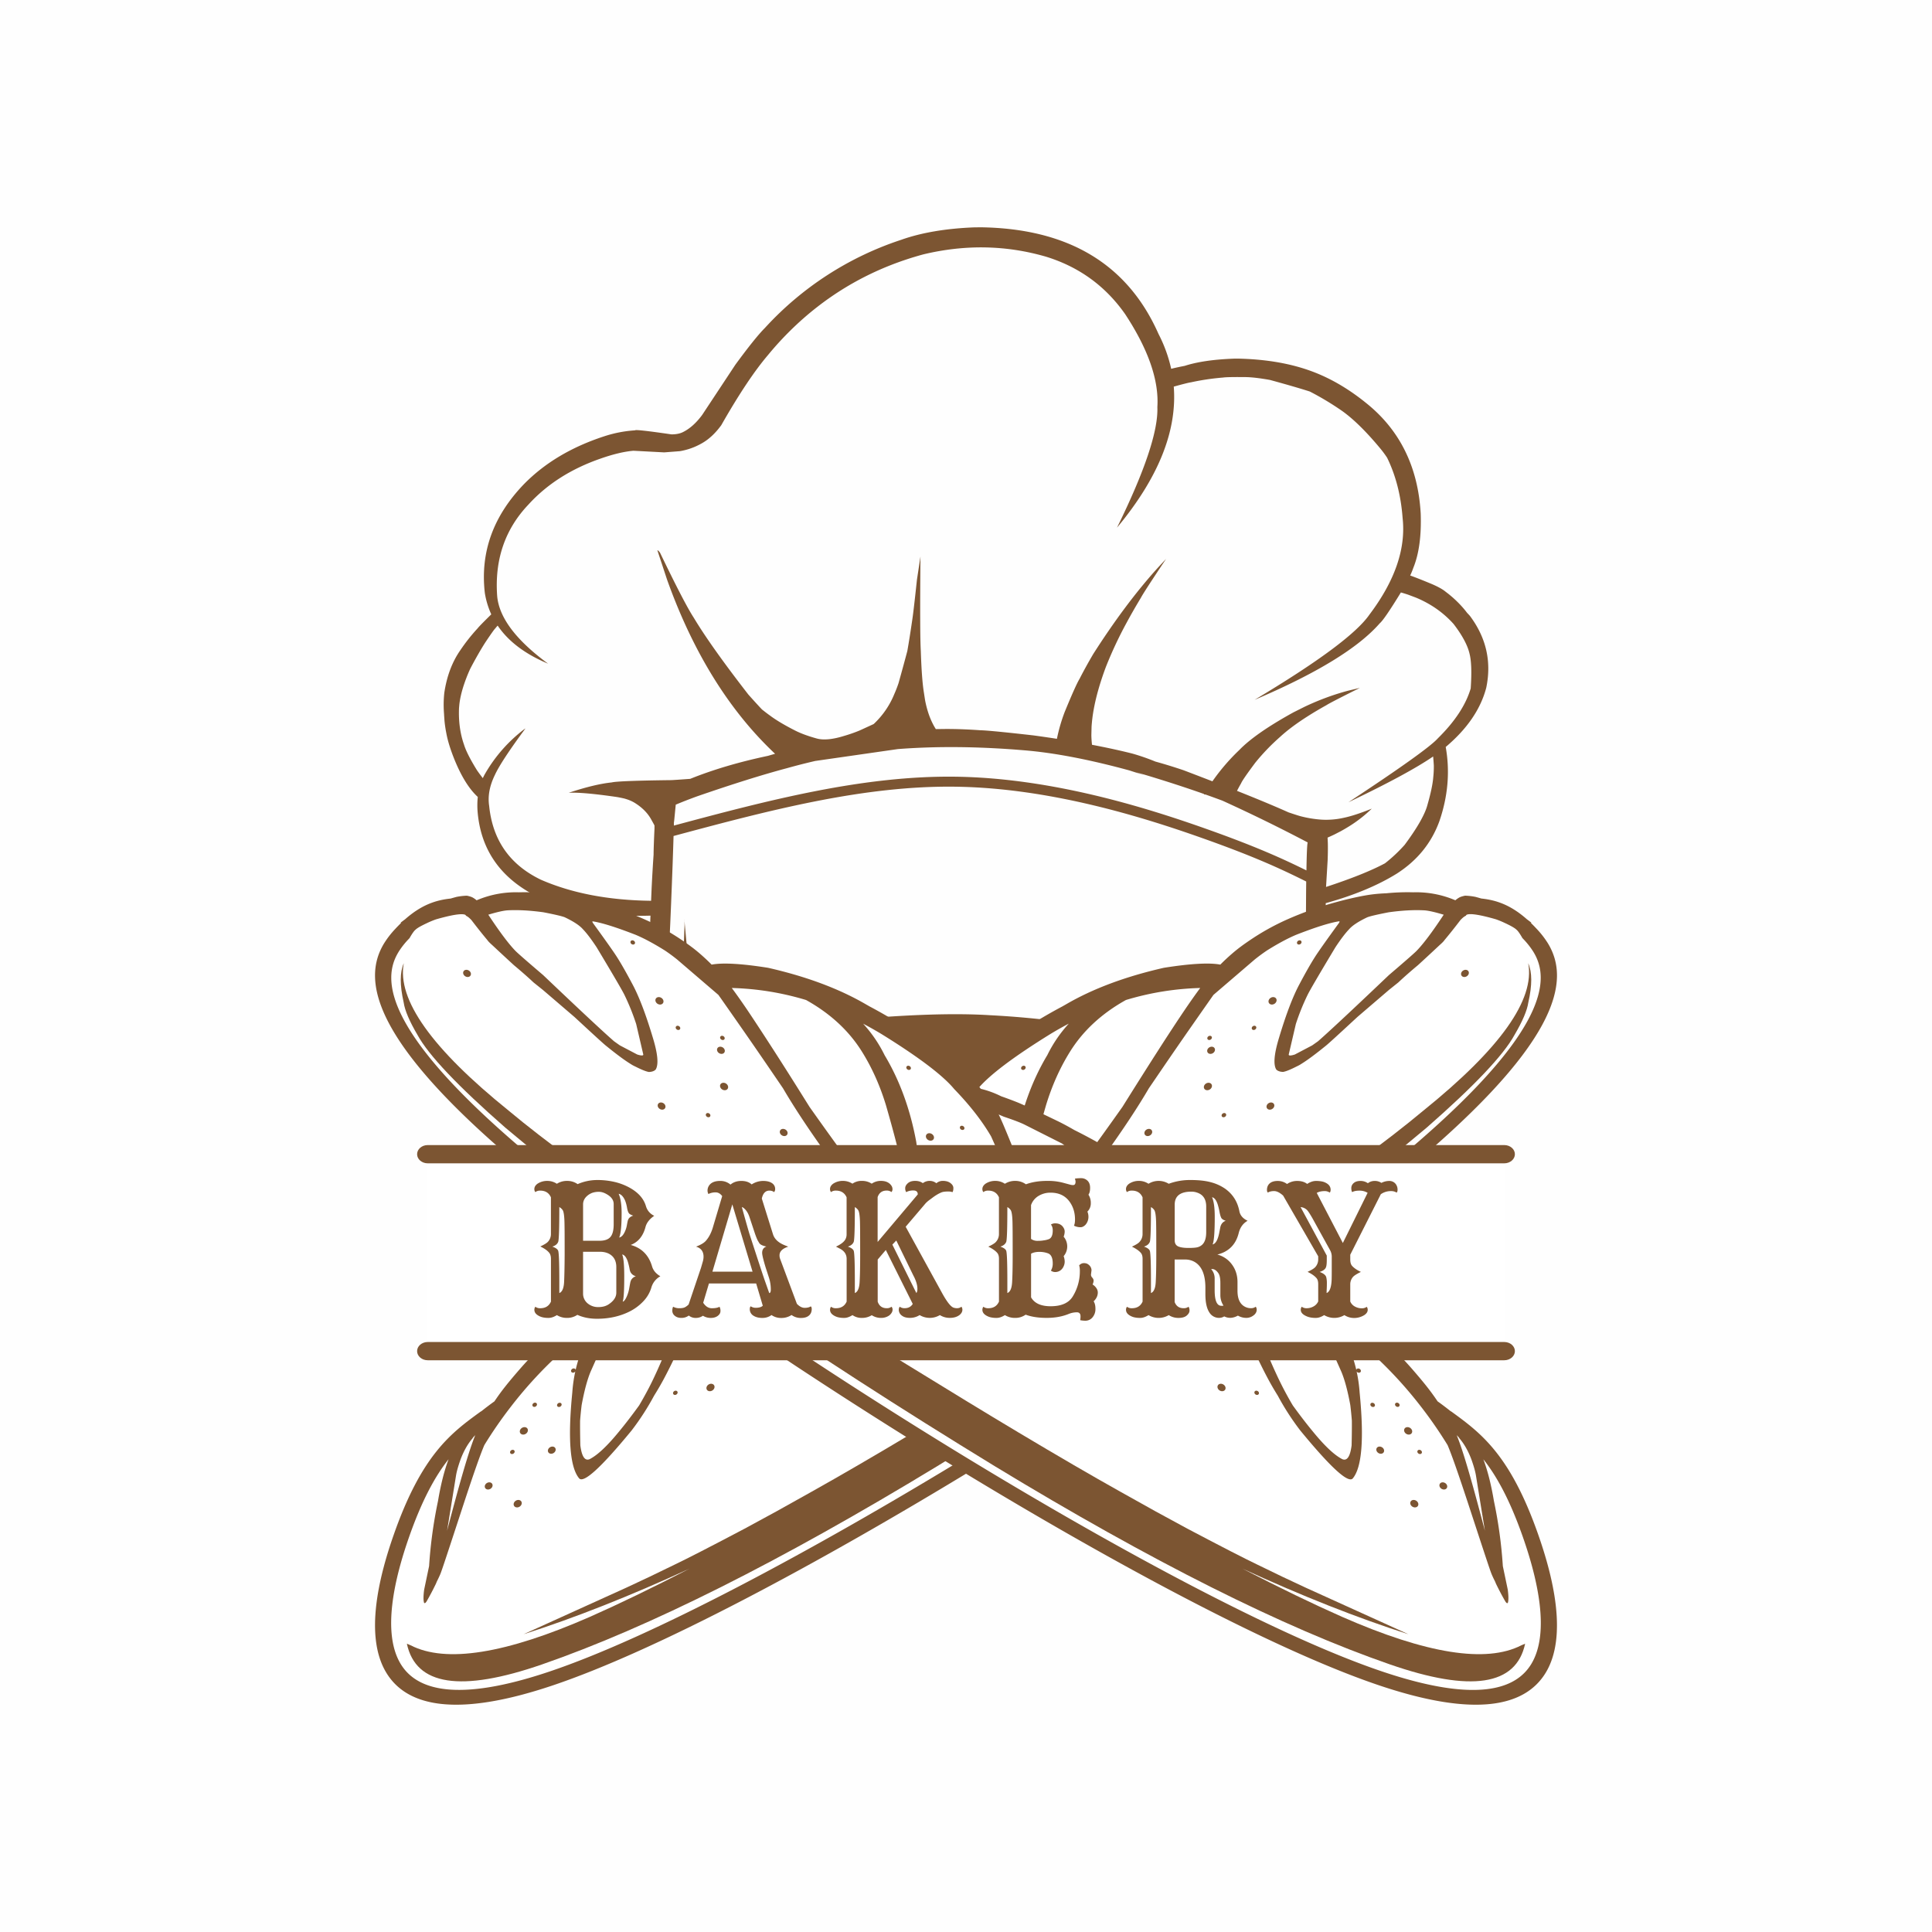 <svg id="Layer_1" data-name="Layer 1" xmlns="http://www.w3.org/2000/svg" viewBox="0 0 3000 3000"><defs><style>.cls-1{fill:#fefefe;}.cls-2{fill:#7c5532;}.cls-3{fill:#fff;}</style></defs><title>logo</title><rect class="cls-1" width="3000" height="3000"/><rect class="cls-2" x="1303.81" y="1466.74" width="587.23" height="304.52"/><path class="cls-1" d="M2294.92,1041.92l-3.65-19a122,122,0,0,0-15.6-34.62A145,145,0,0,0,2249,958.13q-30.5-26.5-80.85-45,21.72-53.85,22.43-98.53-4.7-55.12-33.75-112.3-86.39-173.64-331.55-106.78-54.76-109.89-82.85-135.9Q1676.71,410.1,1640,407.14h-.21a279.88,279.88,0,0,0-24.88-14.39l-21.43-9.68a242.45,242.45,0,0,0-90.33-17.2l-16.91.55q-102.51,5.38-220.82,94.57-17.43,11.46-61.77,60.31-45.26,58.68-85,130.43a148.3,148.3,0,0,1-30,27.59q-9,5.53-28.14,8.78Q956.15,697.85,941,702.35q-23,5.07-58.8,21.9-30.87,17.18-36.4,25.58l-22.5,25.76a399.14,399.14,0,0,0-33.9,46.95q-11.25,12.88-23.1,59-2.14,17.37,3.1,31.68c.36.82.74,1.6,1.1,2.42a42.82,42.82,0,0,0,.07,14.37,143.87,143.87,0,0,0-5.66,42.51A82.69,82.69,0,0,0,748,990.12a104.7,104.7,0,0,0-9.14,17.19l-.72,2c-2.17,3.08-4.26,6.28-6.24,9.66q-15.95,31.47-17.41,40.73a297.09,297.09,0,0,0-8,33.31q-1.31,30.23,4.17,48.53a358.59,358.59,0,0,0,16,50.08,90.52,90.52,0,0,0,11.8,22.47q12.43,14.36,19.63,15.83,3.85.08,7.3-.08a124.58,124.58,0,0,0-3.3,20.19Q758,1282,779.85,1326.91q17.11,25.38,128.26,62.45,54.63,17.81,117.19,15.6,1.85.24,2.2,11.06-7.85,72.48-2.82,220.61c2.71,6.78,9.45,8,20.14,3.69a36,36,0,0,0,6.11,2.53q255.66-64.35,420.73-57.59,152.64,2.23,295.89,26.78,37.62,5.64,229,56.41,20.79,4.82,26.42,3.08l3.83-188.34q8.67-60.45,12.63-101.56,45.12-11.64,72.42-22.65,63.07-29.34,87.56-66.73l18.45-52.45q2.79-20.58,21.27-78.08,1-8.45,1.32-16.18l14.71-7,14-10.33,11.05-12.65,8.1-14.95,5.15-17.26Q2297.13,1065,2294.92,1041.92Z"/><path class="cls-2" d="M2282.3,956.13c-1.36-1.51-2.75-3-4.14-4.41-2-2.64-4.08-5.25-6.3-7.8q-5-5.74-10.67-11.17t-12.09-10.56l-6.56-5.06q-7.64-5.46-21.42-11.14-19.56-8.13-31.39-12.35a119.29,119.29,0,0,0,4.91-12q13.24-32.53,11.41-84.48-6.32-108.48-84.42-171.1-42-34.1-86.69-50.22-48.92-17.72-113.39-19h-3.33q-48.6,1.57-78.62,11.27-11.31,2.16-21,4.56a221.29,221.29,0,0,0-19.66-54.1q-72-162.81-276.28-165.63l-10,.12q-66.37,2.64-113.41,19.35a497.1,497.1,0,0,0-211.67,137q-15.09,15.13-45.76,57l-51.56,78q-13.7,18.48-29.31,26.32-7.11,3.76-18.28,3.78-55.91-8.18-56.58-6.28a193.07,193.07,0,0,0-48.27,9.39Q862,702.41,813.67,751.71q-71.85,74.46-60.81,169.13a128.21,128.21,0,0,0,10,33.11l0,0q-18.84,18.5-21.22,21.76a280.4,280.4,0,0,0-26.71,33.75q-19.21,27.46-25,66.31a172.49,172.49,0,0,0-.35,33.53c0,.3,0,.6,0,.9l.66,9.44a190.78,190.78,0,0,0,2.86,19.08q3.25,17.77,13.05,41.82,16,38.85,35.74,56.93a128.82,128.82,0,0,0-.12,24.73q8.33,89.67,96,131.78,36.25,17.88,95.89,25.1,30.19,3,58.63,3,9,0,17.8-.29l1-23.06q-98.94-1.15-171.34-32.78-72.06-34.8-80.15-114.36-3.57-22.81,8.83-48.18,9.56-21,47.55-72.37h0l-2.69,1.86a232.91,232.91,0,0,0-59.57,67.72,81.32,81.32,0,0,0-4,7.69c-5.33-6.91-8.74-11.62-10.13-14q-14.85-24.22-19.05-38-9.07-25.78-7.77-56.76l.52-5.9a126.06,126.06,0,0,1,2.1-12.48q1.41-6.46,3.53-13.38a246.72,246.72,0,0,1,11.31-29.45q12.45-23.71,23.3-40.7,13.22-19.75,15.37-21.68c1.31-1.62,2.59-3.11,3.85-4.54q24.91,36.82,78.33,59.14-74.87-55-79.09-105.29-6-84.18,48.3-141.49,43.15-47.55,111.51-71.42,30.06-10.62,51.89-12.43l47.67,2.52,24.28-1.87A102,102,0,0,0,1089,688.81q16.93-9.25,31-28.59,40.76-71.61,72.52-108.88a489.58,489.58,0,0,1,56.22-58q80.33-70,185-98.35,97.64-23.42,190.7,3.65,76.89,23.78,122.71,89.18,54,82.21,50,144.26,2.14,55.39-62.68,187.26,96.27-115.71,88.13-219,21.67-6,26.53-6.64a378.29,378.29,0,0,1,50.1-7.45q6.35-1,35-.7,14.25.21,37.89,4.45,39.44,10.8,61.67,17.92a443.81,443.81,0,0,1,50.12,30.11q26.89,19.09,59.91,59a161.4,161.4,0,0,1,10.09,13.72q20.2,41.32,24.07,93.8,7.82,71.26-51.56,149.86-30.36,43.89-178.3,132.27,144.33-61.4,194.44-118.93,6.82-5.58,32.72-47.79,5.68,1.58,11.12,3.41l12,4.5a172.73,172.73,0,0,1,22.07,11,155.27,155.27,0,0,1,36.73,30.15q20.24,26.45,24.74,46.26,4.3,17,1.75,53.78-11.45,38.53-50.88,77.29-16.48,18.7-139,99.38,92.11-44,131.56-71.08.55,5.6,1.06,13.82a152.55,152.55,0,0,1-.86,18.36q-1.24,16.39-9.92,46.06-7.11,22.08-34.53,59a234,234,0,0,1-24.14,23.47c-2.1,1.77-4.24,3.5-6.4,5.18q-31.58,17-91.5,36.71l2.49-41.77q.54-16,.26-26.78c-.14-3.33-.27-6-.4-8.06,3.81-1.66,7.56-3.36,11.2-5.15l9.32-4.8q9.12-5,17.51-10.49a209.27,209.27,0,0,0,30.62-24.53q-26.73,10.83-44.61,14.44a123.25,123.25,0,0,1-33.06,2.66,175.83,175.83,0,0,1-33.11-5.4c-2.78-.74-8.94-2.71-18.41-5.89q-30.7-13.78-80.09-33.44,3-5.85,6.32-11.63,2.34-5.67,22.06-32.07A329.7,329.7,0,0,1,1988,1144q16.59-15.26,42.85-31.94,13.13-8.34,28.68-17,6.27-4.12,52.05-26.9l-17.36,4.13q-17.33,4.56-34.49,10.88t-34.19,14.41l-17,8.52q-58.92,32.48-84,58.36a318.28,318.28,0,0,0-41.9,48.76q-21.15-8.2-44.93-17.24-22.67-7.65-43.55-13.39a337.27,337.27,0,0,0-35.64-12.38q-28.62-7.23-62.86-13.71c-.54-4.69-.88-9.54-1-14.59l.3-13a231.34,231.34,0,0,1,3.51-28.14q5.46-29.61,18.68-65a623.81,623.81,0,0,1,32.65-69.57q9.95-18.4,21.68-37.82,4.77-9.09,39.21-60.53l-12.58,13.52q-50.31,55.53-100.63,134.34-11.76,20.05-21.17,38.42-6.16,10.23-23,51.29a261.4,261.4,0,0,0-12.13,41.8q-17.6-2.72-36.35-5.28-69.06-7.83-82.58-8-28.08-2-53-2l-16.1.19c-1.34-2.13-2.64-4.31-3.84-6.6a118.32,118.32,0,0,1-7.65-18,155.69,155.69,0,0,1-5.28-20.68l-1.75-11.35q-3.39-20.61-4.81-64.65-1.62-26.43-.53-146.66l-5.46,36q-5.16,48.35-7.08,61-4.38,30.12-7.87,49.74-5.75,21.72-13.67,50-3,8.82-6.51,16.75a131.41,131.41,0,0,1-32.09,46.63l-21.82,10a230.9,230.9,0,0,1-24,8.39q-27,8.39-42.69,4-19.76-5.46-32.81-12-25.07-12.69-39.51-23.48c-3.6-2.56-7.84-5.79-12.65-9.63q-8.22-8.68-21.08-23.09-58.14-74.87-84.81-119.37-14.65-22.49-52.3-100.79-2.65-3.78-4.19-3.86l15.11,45.71q47.76,133.6,124.68,224.86a552,552,0,0,0,43,45.44q-5.65,1.59-11,3.18-67.39,14.22-120.79,35.72-25.27,1.88-29.9,2-81.72,1-92.15,3.58-26.57,2.78-66.6,16.08,21.35-1.25,75.46,6.65,11.31,2.13,12.92,2.87a58.65,58.65,0,0,1,13.43,5.67q17.6,10.76,26,25.7l4.65,8.38c.25.5.48,1,.73,1.54,0,1.56,0,3.16,0,4.79q-1.35,28.92-1.4,40.34-1.58,22.92-3,51.07l-8.29,198.78a195.51,195.51,0,0,0-2.83,23.22q-.25,2-1.45,44.15.6,10.11,3.32,13.63c1.62,1.59,4.44,2.07,8.46,1.41,9.78-2,21.58-3.88,35.3-5.72,1,0,2,0,3-.05l6.7-1.19c3-.38,6.1-.75,9.29-1.11q4.13-.61,8.66-1.6c1.46-.35,2.25-.64,2.35-.87h0q287.41-50,463.82-40.49,152.2,4.9,427.4,77.91c8.06,3.25,16.64,6.24,25.8,8.92q36.35,11.55,49.76,8.43,10.65-4.11,12.3-11a78,78,0,0,0,1.52-11.74v0c.16-.93.34-1.88.46-2.78q.66-5.1.82-8.27l0-.64.15-7.51c.26-2,.47-4.09.6-6.27l-.45-252.83q65.43-18.13,109.91-45.61,48-30.56,66.59-81.7,20-58.17,9.81-115.24h0v0q49.8-41.93,62.93-91.89Q2320.56,1007.06,2282.3,956.13ZM1046.38,1277.78l.59-4.5,2.32-23.81c9.93-4.18,21-8.51,33.38-13q82.63-28.56,139.43-43.68,21.78-6.11,43.86-11.2l128.32-18.45q91.29-7,197.13,2,69.35,5.83,162.34,31.18l22.37,7.2c-2.91-1.09-5.9-2.18-8.95-3.24l-3.45-1.19q8.16,2.28,16.49,4.7,47.88,14.46,89.56,29.16c-.1.18-.21.34-.32.52l2.64.3q13.29,4.71,26,9.44,67.89,30.88,132.53,64.93-1.32,2.36-2,43.42c-36.07-17.79-77.56-36.89-157.28-65.1-92.45-32.71-237.3-78-385.59-80.39-145-2.3-292.73,36.51-439.32,75.85,0-.46,0-.94,0-1.4C1046.4,1279.57,1046.39,1278.67,1046.38,1277.78Zm491.19,298.66q-83.37-5.32-223.06,7.4-181.21,20.58-283.1,43.46c.33-7.26.54-12.56.61-15.81,0-.54,0-1,0-1.58.28-2.12.53-4.34.74-6.73l8-168.82q.8-18.6,1.5-35.65c0-.11,0-.21,0-.31h0q2.45-59.69,3.63-100.27c148.45-39.85,295.6-78.81,439.51-76.52,145.65,2.31,288.53,46.9,380.65,79.5,83.91,29.69,124.89,49.11,162.23,67.67q-.1,8.6-.19,18.38h0q-.06,10.69-.13,22.83h0q-.49,90.15.31,260c-5.4-1.38-11.38-2.88-17.9-4.5l-.52-.16q-145.41-39-216.7-53.56Q1659.51,1582.66,1537.57,1576.44ZM2058.63,1385h0v0Z"/><path class="cls-2" d="M1062.82,1429.29l0-.32c0-.21,0-.43,0-.64l0-.31c0-.21,0-.42-.07-.62l0-.3h0l.26,2.85C1062.85,1429.73,1062.83,1429.51,1062.82,1429.29Z"/><path class="cls-2" d="M1093.17,1571.38q-9.92-9-16.9-26-3.9-9.41-5.39-23.35-1.35-11.49-2.16-28.52l-5.84-63.23,0,.92c.09,2.87.1,5.25,0,7.15q-1.85,50.79-3.13,80.82-2.1,47.17-2.49,47.54-.39,10.69-.55,23a42.35,42.35,0,0,0,.26,7q10.44,3.91,66.4-5.61Q1095.28,1576.11,1093.17,1571.38Z"/><path class="cls-3" d="M2394.52,1480.32q-4.18-4.33-8.26-8.37-12.08-29.82-41.27-45.33a127.93,127.93,0,0,1,4.59,13.37q-27.37-20.12-48.76-23.06-75.59-21.84-188.61-13-34.18,4.88-74.56,22.66-42.57,20.57-58.42,30.23-3.43,2.1-5.63,3.69l-2.85,1.75q-51.49,32.38-51.65,35.7a407.4,407.4,0,0,0-35.2,35.45h0q-14-8.31-41.55-6.93a163.51,163.51,0,0,0-26.31,2.75l-72.16,4.84a295.6,295.6,0,0,0-31.4,25q-36.35,15.56-82.92,43.34l-137.08,93.25q-31,12.21-57.51,22.95l-14,.37-3.9,6.94q-53.41,21.93-86.25,37.17-19.93,7.73-68.52,37.36l-7.19,4.4-33.82,21.94q-40.27,27.85-69.82,57.43l.29-.63-.37.72a329.57,329.57,0,0,0-42.59,51.74l-48.8,13.8-.48,1.45c-.56,2.07-1.11,4.13-1.66,6.16l-34.74,14.09a173,173,0,0,0-45,32.79q-48.51,30.81-100.18,78.18-15,13.63-40.08,38.23-18.12,21.9-74.57,78.59-7.41,7.29-15.12,14.7,1.25-5.13,2.53-10.56l-25.53,32.37q-16.56,15.46-34.26,31.38A207.62,207.62,0,0,0,676,2284.8q-17.46,23.29-38,62.45-5.91,9.49-19.83,45.91-6.88,6.11-12.27,86.18l-.45-1.26-1.11-4.87-.55-5.08a8.35,8.35,0,0,0-2.24,1l-.21.13a11.33,11.33,0,0,0-1.67,3.28c-.36.38-.78,2.83-1.23,7.35a83.38,83.38,0,0,0,.73,14.36,37.55,37.55,0,0,0,.84,5l-1.11,10.89a153.35,153.35,0,0,0,2.76,29.58q6.25,22.49,10.61,31.81,7.35,22.18,11.1,22.4l1.76,9.08q3.21,8.51,12.26,14.66l10.51,5.58q12,5,29.78,7.66a14.85,14.85,0,0,0,4.19,1l4,2.18,9.54,1.34q29.32,4.92,83.26-3.5,73.71-14.92,136.78-48.21,29.31-10.5,65.23-25.06,9.82-5.16,19.4-10.2,37.86-13.68,84.14-30.73,59.55-23.1,180.12-96.17l143.27-91.88q20.91-9.32,32.35-14.7,39.11-18.37,63.22-32.05,12.08-6.63,24.64-14.29,18.42-11.23,37.91-24.69,60.76-45.2,117.15-84.89l41.21-31,7-4q10.15-5.81,29.09-18a821.88,821.88,0,0,0,75.18-54.47l5.86-5.29q18.42-12.17,38-25.2,99.8-64,183.8-126.81,26.13-20.9,49.61-39.9l45.17-33q59.19-48.18,116.13-103.23,24.16-22.2,35.79-35.49,9.53-9.69,19-19.57,16.56-18.23,28.65-33.93a493.5,493.5,0,0,0,28-55.34q10.52-25.11,14.06-45.06Q2405.7,1515.44,2394.52,1480.32Zm-1189.34,774h0l5-1.94,0,0-5.9,4.14Z"/><path class="cls-2" d="M2385.92,1442.09q-4.35-4.66-8.56-8.73l.4-.78c-2.37-1.84-4.63-3.55-6.81-5.15-26.45-23.38-49.23-29.89-70.7-32.21-2.89-.84-5.87-1.68-9-2.53a97.32,97.32,0,0,0-16.28-1.9q-6.54,1.37-9.28,3l-.12.08a37.31,37.31,0,0,0-5.71,4.09,154.45,154.45,0,0,0-65.42-12.38,336.24,336.24,0,0,0-42,1.53c-6.41.22-13,.7-19.8,1.48-16.57,1.91-42,7.61-65.55,14.41a517.6,517.6,0,0,0-65.74,23.57,373.47,373.47,0,0,0-55.46,30c-16.72,11.06-25.14,17.66-33.07,24.53q-9.25,8-17.92,16.75-25.73-4.86-87.65,4.94-89.7,20.4-152.26,56.93c-1.69,1-3.36,1.9-5,2.86a748.86,748.86,0,0,0-94.45,59.34c-43.35,31.72-53.42,41.21-62.1,50.26q-8.75,9.13-16.55,18.54a147.8,147.8,0,0,0-23.68,7.9c-2.53,1.11-5.19,2.36-8,3.71q-13.71,4.85-23.13,8.6-12.56,4.78-63.29,29.32-11.2,5.31-27.1,14.47a872.73,872.73,0,0,0-90.3,52.06c-37,24.38-71.59,51.37-90.86,68.41s-24.75,23.41-30.35,31.22c-.93,1.31-1.88,2.68-2.82,4.08-25.87,10.23-59.12,25.76-90.73,43A844.79,844.79,0,0,0,902.62,2036c-38.06,30.55-72.78,64-93.57,87.8s-30,35.81-38.47,48.07q-1.46,2.1-2.88,4.21-8.26,5.8-19.49,14.68l-.53.44c-.39.2-.77.4-1.15.63s-.72.46-1.07.72C700.31,2225.33,655.09,2259,611.79,2382,589.38,2445.63,564.86,2540,600,2597.61c32.16,52.76,109.72,69.41,257.86,19.62,160.07-53.79,410.42-187.53,659.33-339.29,245.17-149.49,488.95-316.45,643.68-441.73,266.41-215.7,277.22-314.84,242.68-371.49A141.47,141.47,0,0,0,2385.92,1442.09Zm-229.28,72.05q-75,71.4-103.94,97.33c-2,1.83-4.07,3.62-6.08,5.38q-4.47,3.18-9.09,6.44l-27,14.18q-9.85,3.06-9.37-.16l11-47.17a353.1,353.1,0,0,1,17.87-44.49q4.39-9.48,43.62-74.77,12.47-18.86,21.17-27.87,7.62-8.82,28.24-18.63,6.53-2.6,33.17-7.77,31.49-4.38,55.79-3,9.54.66,29.75,6.76Q2215,1461,2199,1477.15,2192.15,1483.81,2156.64,1514.14ZM1840,1567.66q-17.82,26.35-40.36,61.46t-50,78.92l-6.72,10.74q-62.84,88.82-90.92,123.73-13.37,17.6-24.37,25.68a18.93,18.93,0,0,1-3.17,1.48,37.41,37.41,0,0,1-13.25,2.19c-1.33-1.29-2.75-2.65-4.28-4.09a56.21,56.21,0,0,1-7.1-14.23q-3.36-9.29-3.37-26.81,6.63-37.29,27.76-110.44Q1638,1671,1660.93,1634q30.46-49.48,87.38-81.19a436.85,436.85,0,0,1,115.39-18.67C1857.33,1542.66,1849.07,1554.3,1840,1567.66ZM1376.45,1906q-7.59,17.29-12.54,27l-24.42,36.61q-10.35,14.3-28.69,37.13-42.65,49.56-56,59.11c-2.37,2.21-4.26,3.45-5.66,3.75l1.41-50.58q21.56-92.13,19.77-134.39a123.93,123.93,0,0,1,12-36.87q21.33-37.5,68.48-72.1l58.63-29.57q9.33-4.56,32-12.19c3.18-1.34,5.8-2.47,7.88-3.38-6.4,12.06-23.31,54.87-37.45,90.06Q1390,1875.07,1376.45,1906Zm-354.8,219.69c-7.3,16.27-13,27.63-18,36.79-3.29,6.11-7,12.74-11.23,19.89q-16.62,22.93-30.81,40.08-27.81,34.16-46.14,43.37-11,4.53-14.33-21.48-.52-21.95-.38-38.35.88-11.51,2.43-24.29,6.21-33.55,14-52l10.6-23.78,21.3-40.81a272.56,272.56,0,0,1,24.65-30.46q9.53-11.37,39.54-36.29,25.25-18.76,81.08-47.4c-3.83,7.9-8.21,17.63-13.71,30.9-10,24.07-22,54.71-32.47,80.59S1028.94,2109.42,1021.65,2125.68ZM708.15,2291q1.54-9.36,6.94-24.6,7.47-19.93,18.64-32.91.48-1.18,4.25-5c-4.75,11.62-10.67,29-19.69,60.11-7.3,25.17-16.37,59-24.07,88.32Zm1673.06-812.69c24.76,40.61,31.51,125.83-235.1,341.69-154.11,124.77-396.74,290.84-640.31,439.34-247.27,150.77-495.51,283.42-653,336.37-144.92,48.7-206.32,27.92-230.48-11.71h0c-29.74-48.78-9.56-133.54,13.23-198.29,20.37-57.86,40.71-94.22,61-119.82q-9.94,26.35-16.39,64.71a710.13,710.13,0,0,0-13.86,101.15l-7.66,36.61q-2,14.74-.12,20.43,1.38,1.82,4-2.33,7.07-12.15,14.34-27.13.75-1.77,1.47-3.57,2.76-5.43,4.76-10c2.12-4.87,3.66-9,34-101.69,19.81-60.54,29.09-86.25,35-100.15a658.53,658.53,0,0,1,40.83-59.14,647.24,647.24,0,0,1,80.8-87.19q23.76-20,45.43-37-6.92,12.55-14.26,26.74-3.28,10.5-5.73,20.65-3.09,9.42-5.3,19.12a2.77,2.77,0,0,0-.32-.87h0c-.9-1.48-3.07-1.8-4.84-.72s-2.48,3.16-1.58,4.64h0c.91,1.48,3.07,1.8,4.85.72a4.28,4.28,0,0,0,1.34-1.3,229.64,229.64,0,0,0-4.67,32.9Q878,2270.07,899.25,2295.54q10.46,12.2,81.61-74.43a397.58,397.58,0,0,0,34.79-53.85c4.1-6.61,8.21-13.38,13.2-22.48q10.92-19.94,26.75-53.86t36.56-82c13.76-32,20.24-44.46,26.51-55.78s12.07-20.93,17.27-28.83a176.71,176.71,0,0,1,13.4-18.29c1.24-1.42,5.61-5.59,12.12-11.5q30.43-25.18,75.39-54.57,15.51-10.52,37.68-23.36-18.57,25-29.91,57.69-4.47,2.06-4.22,84.83-6.83,37.53-9.76,70a281.09,281.09,0,0,0-4.36,47.88q.21,13.84,6.84,20.38,10.56,11,17,6.32,6.12-2.59,17.35-16.29,46.44-55.56,56.93-71.12,8.49-10.54,15.75-20.09c11.75-15.41,21.2-28.84,26.36-35.62s11-15.64,19.25-31.39,19.3-39.06,33.26-70.1c13.77-30.61,30.3-68.76,41.87-94.53q20.88-35.85,57.19-73.42,26.29-31.9,113.43-85.79,14-8.45,28.11-15.86a207.72,207.72,0,0,0-33.33,48.85q-35,58.29-49.08,134.18-7.85,52.8-3.09,78.19,6,37.38,27.42,51.35,21.67,11.51,115.4-110.56,42.13-58.92,67-101.58c6.33-9.29,12.79-18.77,19-27.87q25.47-37.29,45.5-66c13.35-19.14,24.77-35.46,32.64-46.68,1.11-1.58,2.18-3.09,3.22-4.55l64-54.9q9.21-7.4,19-14,25.68-16.07,45.37-24.37,45.62-17.81,67-21c.58.19.42,1.05-.48,2.56q-31.4,43.17-38.11,54.11-9.24,14.55-23.13,40.71-15.43,28.62-31.83,83.33-11.46,37.53-4.47,49.34c1.63,1.84,4.14,3,7.52,3.6l-.06,0,1,.1c.39,0,.8.09,1.21.12l.73.08h.15q6.42-1,20.22-8c1.11-.53,2.26-1.09,3.47-1.69.79-.38,1.77-.92,2.93-1.62l0,0,0,0c.84-.5,1.76-1.08,2.79-1.75q13.48-8.35,37.36-27.77,4.2-3.21,43.31-39.43l.09-.06,5.39-5,49-42,14.61-11.71q13-12.23,30.51-26.82,14.28-13.05,33.55-31.08,5.93-5.19,7.76-8,11.16-13.32,24.58-30.88,1.66-1.8,3.84-3.74a22.12,22.12,0,0,1,4.73-3.1,2.58,2.58,0,0,1,1.32-1.54q8.52-3.33,45.17,7.17a139.79,139.79,0,0,1,13.62,5.62l.32.21.05,0,.11,0c1,.46,1.93.9,2.84,1.34,1.58.77,3.23,1.6,4.92,2.46q7.6,4,10.07,6.53,3.16,2.38,9.24,13l0,0,1.81,1.92a123.57,123.57,0,0,1,15.38,19.7Z"/><path class="cls-2" d="M2210.27,1724.5q-85.08,71.18-244.9,179-84.24,57-215.89,139.07,25.86-16.72,53.43-34.69,185.58-121.28,201.25-136.83l-1.13.54q-30.32,15.5-136.75,79.88-189.49,114.93-365.85,223.38-43.17,26.33-81.88,49.46-91.93,54.93-158.29,92.05-57.67,32.57-104,57.34-79.08,41.73-109,56-41.22,20.23-75.13,35.81L813,2537.64q118.88-38,257.64-101.83-87.15,45-154.52,74.77-196.54,86.28-278.43,44.25l-5.9-2.49Q652.6,2650,841.67,2584.5q248.67-86.16,613.21-307.55,221.94-135.61,403.85-260.88,125.14-85.72,225.38-160.91,49.54-37.22,89.52-69.51l41.8-34.73q110.71-96.95,136.24-143.81,18.82-32,21.5-50.49,9.14-40.27-.17-60.89Q2389.1,1580.35,2210.27,1724.5Z"/><path class="cls-2" d="M816.28,2226.52c3.11-1.89,4.34-5.52,2.77-8.11h0c-1.57-2.59-5.37-3.15-8.47-1.26s-4.34,5.52-2.76,8.11h0C809.39,2227.85,813.18,2228.42,816.28,2226.52Z"/><path class="cls-2" d="M806.74,2339.59c3.1-1.89,4.34-5.52,2.76-8.11h0c-1.58-2.59-5.37-3.15-8.48-1.26s-4.34,5.52-2.76,8.11h0C799.84,2340.92,803.63,2341.48,806.74,2339.59Z"/><path class="cls-2" d="M1190,1991.14c3.11-1.9,4.35-5.53,2.77-8.11h0c-1.58-2.59-5.38-3.15-8.48-1.26s-4.34,5.53-2.76,8.11h0C1183.15,1992.47,1186.94,1993,1190,1991.14Z"/><path class="cls-2" d="M1106.09,2159.16c3.1-1.89,4.34-5.52,2.76-8.11h0c-1.58-2.58-5.37-3.15-8.47-1.25s-4.34,5.52-2.77,8.11h0C1099.19,2160.49,1103,2161.05,1106.09,2159.16Z"/><path class="cls-2" d="M1149.43,2087.25c3.1-1.9,4.34-5.53,2.76-8.11h0c-1.58-2.59-5.37-3.15-8.47-1.26s-4.34,5.53-2.77,8.11h0C1142.53,2088.57,1146.33,2089.14,1149.43,2087.25Z"/><path class="cls-2" d="M1558.84,1770.14c3.1-1.89,4.34-5.52,2.76-8.11h0c-1.58-2.59-5.37-3.16-8.48-1.26s-4.34,5.52-2.76,8.11h0C1551.94,1771.47,1555.74,1772,1558.84,1770.14Z"/><path class="cls-2" d="M1476.47,1943.51c3.1-1.89,4.34-5.52,2.76-8.11h0c-1.58-2.59-5.37-3.15-8.47-1.26s-4.35,5.52-2.77,8.11h0C1469.57,1944.84,1473.37,1945.4,1476.47,1943.51Z"/><path class="cls-2" d="M1978.87,1558.76c3.1-1.9,4.34-5.53,2.76-8.11h0c-1.58-2.59-5.37-3.15-8.47-1.26s-4.34,5.53-2.77,8.11h0C1972,1560.09,1975.77,1560.65,1978.87,1558.76Z"/><path class="cls-2" d="M1878.5,1691.79c3.1-1.89,4.34-5.53,2.76-8.11h0c-1.58-2.58-5.37-3.15-8.48-1.26s-4.34,5.53-2.76,8.12h0C1871.6,1693.12,1875.4,1693.68,1878.5,1691.79Z"/><path class="cls-2" d="M1195.3,1918.72c3-1.82,4.19-5.32,2.67-7.81h0c-1.52-2.49-5.17-3-8.16-1.21s-4.18,5.32-2.66,7.81h0C1188.66,1920,1192.32,1920.54,1195.3,1918.72Z"/><path class="cls-2" d="M859.56,2256.3c3-1.82,4.18-5.32,2.66-7.81h0c-1.52-2.49-5.17-3-8.16-1.21s-4.18,5.32-2.66,7.81h0C852.92,2257.58,856.57,2258.12,859.56,2256.3Z"/><path class="cls-2" d="M761.57,2311.84c3-1.83,4.18-5.32,2.66-7.82h0c-1.52-2.49-5.18-3-8.17-1.21s-4.18,5.32-2.66,7.81h0C754.92,2313.12,758.58,2313.66,761.57,2311.84Z"/><path class="cls-2" d="M1474.92,1865.68c3-1.82,4.18-5.32,2.66-7.81h0c-1.52-2.49-5.17-3-8.16-1.21s-4.18,5.32-2.66,7.81h0C1468.28,1867,1471.93,1867.51,1474.92,1865.68Z"/><path class="cls-2" d="M1359.27,2053.63c3-1.83,4.18-5.32,2.67-7.81h0c-1.52-2.49-5.17-3-8.16-1.21s-4.18,5.32-2.66,7.81h0C1352.63,2054.91,1356.28,2055.45,1359.27,2053.63Z"/><path class="cls-2" d="M1776,1837.7c3-1.83,4.18-5.32,2.66-7.81h0c-1.51-2.49-5.17-3-8.16-1.21s-4.18,5.32-2.66,7.81h0C1769.31,1839,1773,1839.52,1776,1837.7Z"/><path class="cls-2" d="M1883.31,1635.4c3-1.82,4.18-5.32,2.66-7.81h0c-1.52-2.5-5.17-3-8.16-1.22s-4.18,5.32-2.66,7.82h0C1876.67,1636.68,1880.32,1637.22,1883.31,1635.4Z"/><path class="cls-2" d="M2277.53,1516c3-1.82,4.18-5.32,2.67-7.81h0c-1.52-2.49-5.17-3-8.16-1.21s-4.18,5.32-2.66,7.81h0C2270.89,1517.32,2274.54,1517.87,2277.53,1516Z"/><path class="cls-2" d="M1975.46,1722c3-1.83,4.18-5.32,2.66-7.81h0c-1.52-2.49-5.17-3-8.16-1.21s-4.18,5.32-2.66,7.81h0C1968.82,1723.31,1972.47,1723.85,1975.46,1722Z"/><path class="cls-2" d="M1785.84,1763c3-1.82,4.18-5.32,2.66-7.81h0c-1.52-2.49-5.18-3-8.17-1.21s-4.18,5.32-2.66,7.81h0C1779.19,1764.32,1782.85,1764.86,1785.84,1763Z"/><path class="cls-2" d="M1101.26,2056.43c1.78-1.08,2.48-3.16,1.58-4.64h0c-.9-1.48-3.07-1.8-4.84-.72s-2.48,3.16-1.58,4.63h0C1097.32,2057.19,1099.49,2057.51,1101.26,2056.43Z"/><path class="cls-2" d="M1140.89,1983.84c1.77-1.08,2.48-3.16,1.58-4.64h0c-.9-1.48-3.06-1.8-4.84-.72s-2.48,3.16-1.58,4.63h0C1137,1984.6,1139.12,1984.92,1140.89,1983.84Z"/><path class="cls-2" d="M1183.61,2053.4c-1.78,1.08-2.48,3.16-1.58,4.64h0c.9,1.48,3.07,1.8,4.84.72s2.48-3.16,1.58-4.64h0C1187.55,2052.64,1185.38,2052.32,1183.61,2053.4Z"/><path class="cls-2" d="M1507.6,1754c1.78-1.08,2.48-3.16,1.58-4.63h0c-.9-1.48-3.07-1.8-4.84-.72s-2.48,3.16-1.58,4.64h0C1503.66,1754.76,1505.83,1755.08,1507.6,1754Z"/><path class="cls-2" d="M1590.74,1660.8c1.77-1.08,2.48-3.15,1.58-4.63h0c-.91-1.47-3.07-1.8-4.85-.71s-2.48,3.15-1.58,4.63h0C1586.8,1661.56,1589,1661.88,1590.74,1660.8Z"/><path class="cls-2" d="M1548.14,1844.13c1.78-1.08,2.48-3.16,1.58-4.64h0c-.9-1.48-3.07-1.8-4.84-.72s-2.48,3.16-1.58,4.64h0C1544.2,1844.89,1546.37,1845.21,1548.14,1844.13Z"/><path class="cls-2" d="M1897.25,1733.54h0c.9,1.47,3.07,1.8,4.84.72s2.48-3.16,1.58-4.64h0c-.9-1.48-3.06-1.8-4.84-.72S1896.35,1732.06,1897.25,1733.54Z"/><path class="cls-2" d="M1948.87,1598.75c1.77-1.08,2.48-3.16,1.58-4.64h0c-.9-1.48-3.07-1.8-4.84-.72s-2.48,3.16-1.58,4.63h0C1944.93,1599.51,1947.1,1599.83,1948.87,1598.75Z"/><path class="cls-2" d="M2019.11,1466.1c1.77-1.08,2.48-3.16,1.58-4.64h0c-.9-1.48-3.07-1.8-4.84-.72s-2.48,3.16-1.58,4.63h0C2015.17,1466.86,2017.33,1467.18,2019.11,1466.1Z"/><path class="cls-2" d="M1879.89,1614.33c1.78-1.08,2.48-3.15,1.58-4.63h0c-.9-1.47-3.07-1.8-4.84-.72s-2.48,3.16-1.58,4.64h0C1876,1615.09,1878.12,1615.41,1879.89,1614.33Z"/><path class="cls-2" d="M1438.76,1920.22c1.77-1.08,2.48-3.16,1.58-4.64h0c-.91-1.48-3.07-1.8-4.85-.72s-2.48,3.16-1.58,4.63h0C1434.82,1921,1437,1921.3,1438.76,1920.22Z"/><path class="cls-2" d="M831.88,2184c1.77-1.08,2.48-3.15,1.58-4.63h0c-.9-1.48-3.07-1.8-4.84-.72s-2.48,3.15-1.58,4.63h0C827.94,2184.79,830.11,2185.12,831.88,2184Z"/><path class="cls-2" d="M797.23,2257.21c1.77-1.08,2.47-3.15,1.57-4.63h0c-.9-1.48-3.07-1.8-4.84-.72s-2.48,3.15-1.58,4.63h0C793.28,2258,795.45,2258.3,797.23,2257.21Z"/><path class="cls-2" d="M870.17,2184.15c1.78-1.08,2.48-3.15,1.58-4.63h0c-.9-1.47-3.07-1.8-4.84-.71s-2.48,3.15-1.58,4.63h0C866.23,2184.91,868.4,2185.23,870.17,2184.15Z"/><path class="cls-2" d="M1050.27,2165.43c1.77-1.08,2.48-3.16,1.58-4.64h0c-.9-1.48-3.07-1.8-4.84-.72s-2.48,3.16-1.58,4.63h0C1046.33,2166.19,1048.49,2166.51,1050.27,2165.43Z"/><path class="cls-2" d="M1194.56,2101.56c1.77-1.08,2.48-3.15,1.58-4.63h0c-.91-1.47-3.07-1.8-4.85-.72s-2.48,3.16-1.57,4.64h0C1190.62,2102.32,1192.79,2102.64,1194.56,2101.56Z"/><path class="cls-3" d="M2400.8,2494.22a83.38,83.38,0,0,0,.73-14.36c-.45-4.52-.87-7-1.23-7.35a11.33,11.33,0,0,0-1.67-3.28l-.21-.13a8.35,8.35,0,0,0-2.24-1l-.55,5.08-1.11,4.87-.45,1.26q-5.39-80.09-12.27-86.18-13.92-36.42-19.83-45.91-20.47-39.16-37.95-62.45a207.62,207.62,0,0,0-14.93-17.56q-17.72-15.93-34.26-31.38l-25.53-32.37q1.29,5.43,2.53,10.56-7.7-7.4-15.12-14.7-56.45-56.68-74.57-78.59-25.07-24.6-40.08-38.23-51.67-47.37-100.18-78.18a173,173,0,0,0-45-32.79l-34.74-14.09c-.55-2-1.1-4.09-1.66-6.16l-.48-1.45-48.8-13.8a329.57,329.57,0,0,0-42.59-51.74l-.37-.72.29.63q-29.55-29.58-69.82-57.43l-33.82-21.94-7.19-4.4q-48.59-29.62-68.52-37.36-32.84-15.24-86.25-37.17l-3.9-6.94-14-.37q-26.51-10.74-57.51-22.95l-137.08-93.25q-46.58-27.8-82.92-43.34a295.6,295.6,0,0,0-31.4-25l-72.16-4.84a163.51,163.51,0,0,0-26.31-2.75q-27.57-1.38-41.55,6.93h0a407.4,407.4,0,0,0-35.2-35.45q-.17-3.32-51.65-35.7l-2.85-1.75q-2.19-1.59-5.63-3.69-15.85-9.66-58.42-30.23-40.38-17.77-74.56-22.66-113-8.85-188.61,13-21.37,2.94-48.76,23.06a127.93,127.93,0,0,1,4.59-13.37q-29.21,15.5-41.27,45.33-4.08,4-8.26,8.37-11.18,35.13-5.05,48.32,3.54,20,14.05,45.06a493.5,493.5,0,0,0,28,55.34q12.09,15.7,28.65,33.93,9.48,9.88,19,19.57,11.63,13.29,35.79,35.49,56.94,55,116.13,103.23l45.17,33q23.49,19,49.61,39.9,84,62.82,183.8,126.81,19.65,13,38,25.2l5.86,5.29a821.88,821.88,0,0,0,75.18,54.47q18.94,12.24,29.09,18l7,4,41.21,31q56.39,39.69,117.15,84.89,19.49,13.46,37.91,24.69,12.57,7.66,24.64,14.29,24.12,13.68,63.22,32.05,11.43,5.38,32.35,14.7l143.27,91.88q120.56,73.07,180.12,96.17,46.29,17.05,84.14,30.73,9.58,5.05,19.4,10.2,35.94,14.57,65.23,25.06,63.07,33.28,136.78,48.21,53.94,8.41,83.26,3.5l9.54-1.34,4-2.18a14.85,14.85,0,0,0,4.19-1q17.8-2.67,29.78-7.66l10.51-5.58q9-6.16,12.26-14.66l1.76-9.08q3.75-.22,11.1-22.4,4.37-9.35,10.61-31.81a153.35,153.35,0,0,0,2.76-29.58l-1.11-10.89A37.55,37.55,0,0,0,2400.8,2494.22Zm-606-239.88h0l.92,2.21-5.9-4.14,0,0Z"/><path class="cls-2" d="M596.48,1464.72c-34.54,56.65-23.73,155.79,242.68,371.49,154.73,125.28,398.51,292.24,643.68,441.73,248.91,151.76,499.26,285.5,659.33,339.29,148.14,49.79,225.7,33.14,257.86-19.62,35.11-57.57,10.59-152-11.82-215.66-43.3-123-88.52-156.62-133.67-189.45-.35-.26-.71-.5-1.07-.72s-.76-.43-1.15-.63l-.53-.44q-11.23-8.88-19.49-14.68-1.43-2.12-2.88-4.21c-8.49-12.26-17.68-24.31-38.47-48.07s-55.51-57.25-93.57-87.8a844.79,844.79,0,0,0-124.07-82.45c-31.61-17.27-64.86-32.8-90.73-43-.94-1.4-1.89-2.77-2.82-4.08-5.6-7.81-11.09-14.19-30.35-31.22s-53.9-44-90.86-68.41a872.73,872.73,0,0,0-90.3-52.06q-15.88-9.15-27.1-14.47-50.73-24.54-63.29-29.32-9.4-3.75-23.13-8.6c-2.76-1.35-5.42-2.6-8-3.71a147.8,147.8,0,0,0-23.68-7.9q-7.81-9.4-16.55-18.54c-8.68-9.05-18.75-18.54-62.1-50.26a748.86,748.86,0,0,0-94.45-59.34c-1.67-1-3.34-1.91-5-2.86q-62.57-36.54-152.26-56.93-61.93-9.81-87.65-4.94-8.67-8.74-17.92-16.75c-7.93-6.87-16.35-13.47-33.07-24.53a373.47,373.47,0,0,0-55.46-30A517.6,517.6,0,0,0,932.87,1403c-23.59-6.8-49-12.5-65.55-14.41-6.8-.78-13.39-1.26-19.8-1.48a336.24,336.24,0,0,0-42-1.53A154.45,154.45,0,0,0,740.1,1398a37.31,37.31,0,0,0-5.71-4.09l-.12-.08q-2.74-1.63-9.28-3a97.32,97.32,0,0,0-16.28,1.9c-3.09.85-6.07,1.69-9,2.53-21.47,2.32-44.25,8.83-70.7,32.21-2.18,1.6-4.44,3.31-6.81,5.15l.4.78q-4.21,4.07-8.56,8.73A141.47,141.47,0,0,0,596.48,1464.72ZM801,1477.15q-16-16.2-42.75-56.82,20.19-6.09,29.75-6.76,24.3-1.33,55.79,3,26.64,5.17,33.17,7.77,20.61,9.81,28.24,18.63,8.7,9,21.17,27.87,39.21,65.28,43.62,74.77a353.1,353.1,0,0,1,17.87,44.49l11,47.17q.48,3.21-9.37.16l-27-14.18q-4.62-3.26-9.09-6.44c-2-1.76-4-3.55-6.08-5.38q-28.92-25.92-103.94-97.33Q807.86,1483.81,801,1477.15Zm335.29,57a436.85,436.85,0,0,1,115.39,18.67q56.91,31.71,87.38,81.19,22.92,37,36.69,82.3,21.13,73.17,27.76,110.44,0,17.51-3.37,26.81a56.21,56.21,0,0,1-7.1,14.23c-1.53,1.44-3,2.8-4.28,4.09a37.41,37.41,0,0,1-13.25-2.19,18.93,18.93,0,0,1-3.17-1.48q-11-8.09-24.37-25.68-28.08-34.9-90.92-123.73l-6.72-10.74q-27.37-43.83-50-78.92T1160,1567.66C1150.93,1554.3,1142.67,1542.66,1136.3,1534.13Zm451.84,286.47c-14.14-35.19-31.05-78-37.45-90.06,2.08.91,4.7,2,7.88,3.38q22.71,7.63,32,12.19l58.63,29.57q47.13,34.6,68.48,72.1a123.93,123.93,0,0,1,12,36.87q-1.79,42.25,19.77,134.39l1.41,50.58c-1.4-.3-3.29-1.54-5.66-3.75q-13.35-9.55-56-59.11-18.33-22.83-28.69-37.13L1636.09,1933q-5-9.76-12.54-27Q1610,1875.11,1588.14,1820.6Zm363.61,241.86c-10.42-25.88-22.48-56.52-32.47-80.59-5.5-13.27-9.88-23-13.71-30.9q55.83,28.63,81.08,47.4,30,24.93,39.54,36.29a272.56,272.56,0,0,1,24.65,30.46l21.3,40.81,10.6,23.78q7.83,18.42,14,52,1.55,12.78,2.43,24.29.15,16.41-.38,38.35-3.33,26-14.33,21.48-18.31-9.21-46.14-43.37-14.17-17.11-30.81-40.08c-4.26-7.15-7.94-13.78-11.23-19.89-4.92-9.16-10.66-20.52-18-36.79S1962.16,2088.34,1951.75,2062.46Zm354,314.47c-7.7-29.32-16.77-63.15-24.07-88.32-9-31.07-14.94-48.49-19.69-60.11q3.77,3.81,4.25,5,11.17,13,18.64,32.91,5.4,15.24,6.94,24.6Zm-1687-898.61a123.57,123.57,0,0,1,15.38-19.7l1.81-1.92,0,0q6.08-10.63,9.24-13,2.46-2.57,10.07-6.53c1.69-.86,3.34-1.69,4.92-2.46.91-.44,1.85-.88,2.84-1.34l.11,0,0,0,.32-.21a139.79,139.79,0,0,1,13.62-5.62q36.64-10.48,45.17-7.17a2.58,2.58,0,0,1,1.32,1.54,22.12,22.12,0,0,1,4.73,3.1q2.18,1.93,3.84,3.74,13.43,17.57,24.58,30.88,1.83,2.79,7.76,8,19.27,18,33.55,31.08,17.5,14.6,30.51,26.82l14.61,11.71,49,42,5.39,5,.09.06q39.12,36.23,43.31,39.43,23.88,19.41,37.36,27.77c1,.67,2,1.25,2.79,1.75l0,0,0,0c1.16.7,2.14,1.24,2.93,1.62,1.21.6,2.36,1.16,3.47,1.69q13.8,6.95,20.22,8h.15l.73-.08c.41,0,.82-.07,1.21-.12l1-.1-.06,0c3.38-.57,5.89-1.76,7.52-3.6q7-11.82-4.47-49.34-16.4-54.71-31.83-83.33-13.9-26.16-23.13-40.71-6.72-10.93-38.11-54.11c-.9-1.51-1.06-2.37-.48-2.56q21.35,3.23,67,21,19.7,8.3,45.37,24.37,9.75,6.55,19,14l64,54.9c1,1.46,2.11,3,3.22,4.55,7.87,11.22,19.29,27.54,32.64,46.68s28.52,41.14,45.5,66c6.22,9.1,12.68,18.58,19,27.87q24.82,42.66,67,101.58,93.72,122.07,115.4,110.56,21.42-14,27.42-51.35,4.75-25.4-3.09-78.19-14.1-75.9-49.08-134.18a207.72,207.72,0,0,0-33.33-48.85q14.1,7.44,28.11,15.86,87.14,53.88,113.43,85.79,36.33,37.57,57.19,73.42c11.57,25.77,28.1,63.92,41.87,94.53q20.94,46.56,33.26,70.1c8.24,15.75,14.08,24.6,19.25,31.39s14.61,20.21,26.36,35.62q7.27,9.54,15.75,20.09,10.49,15.57,56.93,71.12,11.24,13.7,17.35,16.29,6.39,4.65,17-6.32,6.63-6.54,6.84-20.38a281.09,281.09,0,0,0-4.36-47.88q-2.94-32.48-9.76-70,.26-82.77-4.22-84.83-11.34-32.67-29.91-57.69,22.17,12.84,37.68,23.36,45,29.38,75.39,54.57c6.51,5.91,10.88,10.08,12.12,11.5a176.71,176.71,0,0,1,13.4,18.29c5.2,7.9,11,17.5,17.27,28.83s12.75,23.8,26.5,55.78,26,59.32,36.57,82,19.47,40.57,26.75,53.86c5,9.1,9.1,15.87,13.2,22.48a397.58,397.58,0,0,0,34.79,53.85q71.15,86.63,81.61,74.43,21.2-25.47,10.63-133.09a229.64,229.64,0,0,0-4.67-32.9,4.28,4.28,0,0,0,1.34,1.3c1.78,1.08,3.94.76,4.85-.72h0c.9-1.48.19-3.56-1.58-4.64s-3.94-.76-4.84.72h0a2.77,2.77,0,0,0-.32.87q-2.22-9.69-5.3-19.12-2.45-10.16-5.73-20.65-7.34-14.19-14.26-26.74,21.69,17,45.43,37a647.24,647.24,0,0,1,80.8,87.19,658.53,658.53,0,0,1,40.83,59.14c5.9,13.9,15.18,39.61,35,100.15,30.34,92.67,31.88,96.82,34,101.69q2,4.59,4.76,10,.72,1.8,1.47,3.57,7.28,15,14.34,27.13,2.63,4.14,4,2.33,1.83-5.67-.12-20.43l-7.66-36.61a710.13,710.13,0,0,0-13.86-101.15q-6.45-38.37-16.39-64.71c20.34,25.6,40.68,62,61.05,119.82,22.79,64.75,43,149.51,13.23,198.29h0c-24.16,39.63-85.56,60.41-230.48,11.71-157.54-52.95-405.78-185.6-653-336.37C1250.63,2110.85,1008,1944.78,853.89,1820,587.28,1604.15,594,1518.93,618.79,1478.32Z"/><path class="cls-2" d="M789.73,1724.5q85.08,71.18,244.9,179,84.24,57,215.89,139.07-25.86-16.72-53.43-34.69-185.58-121.28-201.25-136.83l1.13.54q30.31,15.5,136.75,79.88,189.49,114.93,365.85,223.38,43.17,26.33,81.88,49.46,91.93,54.93,158.29,92.05,57.67,32.57,104,57.34,79.08,41.73,109,56,41.22,20.23,75.13,35.81L2187,2537.64q-118.87-38-257.64-101.83,87.15,45,154.52,74.77,196.55,86.28,278.43,44.25l5.9-2.49q-20.82,97.69-209.89,32.16-248.67-86.16-613.21-307.55-221.94-135.61-403.85-260.88-125.15-85.72-225.38-160.91-49.54-37.22-89.52-69.51l-41.8-34.73Q673.86,1654,648.33,1607.11q-18.83-32-21.5-50.49-9.14-40.27.17-60.89Q610.91,1580.35,789.73,1724.5Z"/><path class="cls-2" d="M2183.72,2226.52c-3.11-1.89-4.34-5.52-2.77-8.11h0c1.57-2.59,5.37-3.15,8.47-1.26s4.34,5.52,2.76,8.11h0C2190.61,2227.85,2186.82,2228.42,2183.72,2226.52Z"/><path class="cls-2" d="M2193.26,2339.59c-3.1-1.89-4.34-5.52-2.76-8.11h0c1.58-2.59,5.37-3.15,8.48-1.26s4.34,5.52,2.76,8.11h0C2200.16,2340.92,2196.37,2341.48,2193.26,2339.59Z"/><path class="cls-2" d="M1810,1991.14c-3.11-1.9-4.35-5.53-2.77-8.11h0c1.58-2.59,5.38-3.15,8.48-1.26s4.34,5.53,2.76,8.11h0C1816.85,1992.47,1813.06,1993,1810,1991.14Z"/><path class="cls-2" d="M1893.91,2159.16c-3.1-1.89-4.34-5.52-2.76-8.11h0c1.58-2.58,5.37-3.15,8.47-1.25s4.34,5.52,2.77,8.11h0C1900.81,2160.49,1897,2161.05,1893.91,2159.16Z"/><path class="cls-2" d="M1850.57,2087.25c-3.1-1.9-4.34-5.53-2.76-8.11h0c1.58-2.59,5.37-3.15,8.47-1.26s4.35,5.53,2.77,8.11h0C1857.47,2088.57,1853.67,2089.14,1850.57,2087.25Z"/><path class="cls-2" d="M1441.16,1770.14c-3.1-1.89-4.34-5.52-2.76-8.11h0c1.58-2.59,5.37-3.16,8.48-1.26s4.34,5.52,2.76,8.11h0C1448.06,1771.47,1444.26,1772,1441.16,1770.14Z"/><path class="cls-2" d="M1523.53,1943.51c-3.1-1.89-4.34-5.52-2.76-8.11h0c1.58-2.59,5.37-3.15,8.47-1.26s4.35,5.52,2.77,8.11h0C1530.43,1944.84,1526.63,1945.4,1523.53,1943.51Z"/><path class="cls-2" d="M1021.13,1558.76c-3.1-1.9-4.34-5.53-2.76-8.11h0c1.58-2.59,5.37-3.15,8.47-1.26s4.34,5.53,2.77,8.11h0C1028,1560.09,1024.23,1560.65,1021.13,1558.76Z"/><path class="cls-2" d="M1121.5,1691.79c-3.1-1.89-4.34-5.53-2.76-8.11h0c1.58-2.58,5.37-3.15,8.48-1.26s4.34,5.53,2.76,8.12h0C1128.4,1693.12,1124.6,1693.68,1121.5,1691.79Z"/><path class="cls-2" d="M1804.7,1918.72c-3-1.82-4.19-5.32-2.67-7.81h0c1.52-2.49,5.17-3,8.16-1.21s4.18,5.32,2.66,7.81h0C1811.34,1920,1807.68,1920.54,1804.7,1918.72Z"/><path class="cls-2" d="M2140.44,2256.3c-3-1.82-4.18-5.32-2.66-7.81h0c1.52-2.49,5.17-3,8.16-1.21s4.18,5.32,2.66,7.81h0C2147.08,2257.58,2143.43,2258.12,2140.44,2256.3Z"/><path class="cls-2" d="M2238.43,2311.84c-3-1.83-4.18-5.32-2.66-7.82h0c1.52-2.49,5.18-3,8.17-1.21s4.18,5.32,2.66,7.81h0C2245.08,2313.12,2241.42,2313.66,2238.43,2311.84Z"/><path class="cls-2" d="M1525.08,1865.68c-3-1.82-4.18-5.32-2.66-7.81h0c1.52-2.49,5.17-3,8.16-1.21s4.18,5.32,2.66,7.81h0C1531.72,1867,1528.07,1867.51,1525.08,1865.68Z"/><path class="cls-2" d="M1640.73,2053.63c-3-1.83-4.18-5.32-2.67-7.81h0c1.52-2.49,5.17-3,8.16-1.21s4.18,5.32,2.66,7.81h0C1647.37,2054.91,1643.72,2055.45,1640.73,2053.63Z"/><path class="cls-2" d="M1224,1837.7c-3-1.83-4.18-5.32-2.66-7.81h0c1.51-2.49,5.17-3,8.16-1.21s4.18,5.32,2.66,7.81h0C1230.69,1839,1227,1839.52,1224,1837.7Z"/><path class="cls-2" d="M1116.69,1635.4c-3-1.82-4.18-5.32-2.66-7.81h0c1.52-2.5,5.17-3,8.16-1.22s4.18,5.32,2.66,7.82h0C1123.33,1636.68,1119.68,1637.22,1116.69,1635.4Z"/><path class="cls-2" d="M722.47,1516c-3-1.82-4.18-5.32-2.67-7.81h0c1.52-2.49,5.17-3,8.16-1.21s4.18,5.32,2.66,7.81h0C729.11,1517.32,725.46,1517.87,722.47,1516Z"/><path class="cls-2" d="M1024.54,1722c-3-1.83-4.18-5.32-2.66-7.81h0c1.52-2.49,5.17-3,8.16-1.21s4.18,5.32,2.66,7.81h0C1031.18,1723.31,1027.53,1723.85,1024.54,1722Z"/><path class="cls-2" d="M1214.16,1763c-3-1.82-4.18-5.32-2.66-7.81h0c1.52-2.49,5.18-3,8.17-1.21s4.18,5.32,2.66,7.81h0C1220.81,1764.32,1217.15,1764.86,1214.16,1763Z"/><path class="cls-2" d="M1898.74,2056.43c-1.78-1.08-2.48-3.16-1.58-4.64h0c.9-1.48,3.07-1.8,4.84-.72s2.48,3.16,1.58,4.63h0C1902.68,2057.19,1900.51,2057.51,1898.74,2056.43Z"/><path class="cls-2" d="M1859.11,1983.84c-1.77-1.08-2.48-3.16-1.58-4.64h0c.9-1.48,3.06-1.8,4.84-.72s2.48,3.16,1.58,4.63h0C1863.05,1984.6,1860.88,1984.92,1859.11,1983.84Z"/><path class="cls-2" d="M1816.39,2053.4c1.78,1.08,2.48,3.16,1.58,4.64h0c-.9,1.48-3.07,1.8-4.84.72s-2.48-3.16-1.58-4.64h0C1812.45,2052.64,1814.62,2052.32,1816.39,2053.4Z"/><path class="cls-2" d="M1492.4,1754c-1.78-1.08-2.48-3.16-1.58-4.63h0c.9-1.48,3.07-1.8,4.84-.72s2.48,3.16,1.58,4.64h0C1496.34,1754.76,1494.17,1755.08,1492.4,1754Z"/><path class="cls-2" d="M1409.26,1660.8c-1.77-1.08-2.48-3.15-1.58-4.63h0c.91-1.47,3.07-1.8,4.85-.71s2.48,3.15,1.58,4.63h0C1413.2,1661.56,1411,1661.88,1409.26,1660.8Z"/><path class="cls-2" d="M1451.86,1844.13c-1.77-1.08-2.48-3.16-1.58-4.64h0c.9-1.48,3.07-1.8,4.84-.72s2.48,3.16,1.58,4.64h0C1455.8,1844.89,1453.63,1845.21,1451.86,1844.13Z"/><path class="cls-2" d="M1102.75,1733.54h0c-.9,1.47-3.07,1.8-4.84.72s-2.48-3.16-1.58-4.64h0c.9-1.48,3.06-1.8,4.84-.72S1103.65,1732.06,1102.75,1733.54Z"/><path class="cls-2" d="M1051.13,1598.75c-1.77-1.08-2.48-3.16-1.58-4.64h0c.9-1.48,3.07-1.8,4.84-.72s2.48,3.16,1.58,4.63h0C1055.07,1599.51,1052.9,1599.83,1051.13,1598.75Z"/><path class="cls-2" d="M980.89,1466.1c-1.77-1.08-2.48-3.16-1.58-4.64h0c.9-1.48,3.07-1.8,4.84-.72s2.48,3.16,1.58,4.63h0C984.83,1466.86,982.67,1467.18,980.89,1466.1Z"/><path class="cls-2" d="M1120.11,1614.33c-1.78-1.08-2.48-3.15-1.58-4.63h0c.9-1.47,3.07-1.8,4.84-.72s2.48,3.16,1.58,4.64h0C1124.05,1615.09,1121.88,1615.41,1120.11,1614.33Z"/><path class="cls-2" d="M1561.24,1920.22c-1.77-1.08-2.48-3.16-1.58-4.64h0c.9-1.48,3.06-1.8,4.84-.72s2.48,3.16,1.58,4.63h0C1565.18,1921,1563,1921.3,1561.24,1920.22Z"/><path class="cls-2" d="M2168.12,2184c-1.77-1.08-2.48-3.15-1.58-4.63h0c.9-1.48,3.07-1.8,4.84-.72s2.48,3.15,1.58,4.63h0C2172.06,2184.79,2169.89,2185.12,2168.12,2184Z"/><path class="cls-2" d="M2202.77,2257.21c-1.77-1.08-2.47-3.15-1.57-4.63h0c.9-1.48,3.07-1.8,4.84-.72s2.48,3.15,1.58,4.63h0C2206.72,2258,2204.55,2258.3,2202.77,2257.21Z"/><path class="cls-2" d="M2129.83,2184.15c-1.78-1.08-2.48-3.15-1.58-4.63h0c.9-1.47,3.07-1.8,4.84-.71s2.48,3.15,1.58,4.63h0C2133.77,2184.91,2131.6,2185.23,2129.83,2184.15Z"/><path class="cls-2" d="M1949.73,2165.43c-1.77-1.08-2.48-3.16-1.58-4.64h0c.9-1.48,3.07-1.8,4.84-.72s2.48,3.16,1.58,4.63h0C1953.67,2166.19,1951.51,2166.51,1949.73,2165.43Z"/><path class="cls-2" d="M1805.44,2101.56c-1.77-1.08-2.48-3.15-1.58-4.63h0c.91-1.47,3.07-1.8,4.85-.72s2.48,3.16,1.57,4.64h0C1809.38,2102.32,1807.21,2102.64,1805.44,2101.56Z"/><rect class="cls-3" x="664.18" y="1792.23" width="1671.65" height="305.8"/><path class="cls-2" d="M2335.82,2112.21H664.18c-9.12,0-16.5-6.35-16.5-14.17s7.38-14.18,16.5-14.18H2335.82c9.12,0,16.5,6.35,16.5,14.18S2344.94,2112.21,2335.82,2112.21Z"/><path class="cls-2" d="M2335.82,1806.4H664.18c-9.12,0-16.5-6.34-16.5-14.17s7.38-14.17,16.5-14.17H2335.82c9.12,0,16.5,6.35,16.5,14.17S2344.94,1806.4,2335.82,1806.4Z"/><path class="cls-2" d="M880.58,2046.44a29.18,29.18,0,0,1-15.85-4.34q-6.91,4.34-12.81,4.34a38.22,38.22,0,0,1-9.69-1,24.1,24.1,0,0,1-6.63-2.78q-5.83-3.51-5.83-8.8a7.79,7.79,0,0,1,1.49-4.75,12,12,0,0,0,7.59,2.31q12.06,0,16.66-10.3v-66.26q0-6.09-2.57-9.35-4.07-5.28-14-10,9.07-4.2,11.93-7.32a17.49,17.49,0,0,0,4.6-11.79v-57.18q-4.6-10.42-16.66-10.43a12.09,12.09,0,0,0-7.59,2.3,7.64,7.64,0,0,1-1.49-4.67,8.68,8.68,0,0,1,1.56-5,13.32,13.32,0,0,1,4.27-3.93,27,27,0,0,1,14.29-3.79,26.42,26.42,0,0,1,14.84,4.47,28.69,28.69,0,0,1,15.71-4.47,27.75,27.75,0,0,1,16.53,5,76.43,76.43,0,0,1,29.95-6.37,117.77,117.77,0,0,1,27.17,2.92,91.47,91.47,0,0,1,22.15,8.2q21.54,11.37,26.83,29.53a23.61,23.61,0,0,0,12.87,14.91q-11,7.59-13.55,17.34-5.68,21.42-23,27.91,25.47,7,33.19,33.34,2.72,9.35,12.87,15.31a28.82,28.82,0,0,0-14,17.61,52.58,52.58,0,0,1-12.4,21.21,76.21,76.21,0,0,1-20.66,15.51q-22.77,11.65-51.36,11.65-17.07,0-30.48-6.09A28,28,0,0,1,880.58,2046.44Zm-12.06-38.62q6.78-2.57,7.45-17.75t.82-42q0-26.83-.07-35.7t-.21-14.3q-.4-16-3-19.31a15,15,0,0,0-5-4.4q0,47.15-1.63,53.65-1.89,5.43-9.21,7.73,8.13,2.84,9.21,6.91,1.64,6.49,1.63,47.56Zm62.19-81.16q11.92,0,16.94-5.69,5.28-5.82,5.28-20v-31.3q0-8.26-8.67-14-7.59-5-14-5a30.31,30.31,0,0,0-10.57,1.56,25.21,25.21,0,0,0-7.38,4.26q-6.91,5.7-6.91,13.69v56.5Zm-25.33,81.7a19.53,19.53,0,0,0,7.18,15.59,25.17,25.17,0,0,0,16.53,5.69q9.35,0,15.71-4.07,12.19-8,12.2-18.29v-39.7q0-12.33-8-18.56-6.78-5.3-17.75-5.29H905.38Zm55.28-154.6q4.61,10.31,4.6,30.08,0,29.15-3.79,37.81,5.68-1.1,9.62-11a39.56,39.56,0,0,0,2.24-7.72q.74-4.07,1.22-6.3a12.81,12.81,0,0,1,1.42-3.86q2-3.39,7.32-5.15c-3.62-1.18-5.88-2.44-6.78-3.8q-1.75-2.29-2.84-8.4a56.21,56.21,0,0,0-2.58-10,28.28,28.28,0,0,0-3.25-6.3Q964.45,1854.31,960.66,1853.76Zm5.42,94.17q3.25,7.32,3.25,33.88,0,33.6-2.44,39.43,2.85-.54,5.83-6.91a53.73,53.73,0,0,0,4.2-13.15c.81-4.51,1.37-7.59,1.69-9.21a17.14,17.14,0,0,1,1.42-4.34,12.39,12.39,0,0,1,7.32-5.82q-8.13-2.58-9.55-10.3a101,101,0,0,0-2.78-11.92,31,31,0,0,0-2.85-6.64Q969.61,1948.61,966.08,1947.93Z"/><path class="cls-2" d="M1069.57,2042.78a18.92,18.92,0,0,1-11.45,3.66q-6.43,0-10.3-3.32a9.88,9.88,0,0,1-3.86-7.66q0-4.34,1.36-6.37a18.8,18.8,0,0,0,9.68,2.31q5.76,0,8.68-1.56a24.1,24.1,0,0,0,5.62-4.27l19.24-57,2.71-9.35a28,28,0,0,0,1.22-7.72q0-12.33-11.65-15.72,10.7-4.07,15-8.81,6.77-7.46,10.7-19.65l14.9-50q-4.34-5.83-10.29-5.83a24.55,24.55,0,0,0-11.11,2.57,11,11,0,0,1-1.36-5.48,13.22,13.22,0,0,1,1.29-5.76,14.53,14.53,0,0,1,3.59-4.74q5.14-4.33,14.63-4.34a24,24,0,0,1,16.13,5.69q6.77-5.69,16.87-5.69t16,5.42a32.93,32.93,0,0,1,17.62-5.42q8.94,0,13.88,3.39a10.61,10.61,0,0,1,5,9.21,7.36,7.36,0,0,1-1.62,4.74,12,12,0,0,0-7.32-2.3q-9.09,0-11.79,12.33l17.34,55.42q3.26,10.44,16.26,16.26c2.44,1.08,4.92,2.08,7.46,3q-13.56,4.47-13.55,13.41a15.28,15.28,0,0,0,1.08,6l25.88,69.38q6,6.23,12.06,6.23t9.48-2.3c1,.72,1.49,2.08,1.49,4.06a15.44,15.44,0,0,1-.94,5.49,11.58,11.58,0,0,1-3,4.4q-4.33,4.07-12.73,4.07a24,24,0,0,1-14.64-4.61,28.43,28.43,0,0,1-15.92,4.61A25.85,25.85,0,0,1,1198,2042a23.61,23.61,0,0,1-14.36,4.47q-8.27,0-13.69-3.46a11.62,11.62,0,0,1-5.69-9.82q0-3.79,1.49-4.74a13.88,13.88,0,0,0,7.45,2.3q8,0,11.25-3.25l-10.3-34.55h-73.3l-8.94,29.94q5.55,8.54,13.48,8.54t11.85-2.31a12.81,12.81,0,0,1,1.49,6.71q0,4.28-4.2,7.45t-10.84,3.19a23,23,0,0,1-12.19-3.39,19.11,19.11,0,0,1-11.18,3.39A16.46,16.46,0,0,1,1069.57,2042.78Zm99-68.15-31.44-104.47-30.89,104.47Zm25.88,33.19c1.62,0,2.44-1.8,2.44-5.42a60.39,60.39,0,0,0-2.85-18.43l-5.15-15.85q-5.42-17.88-5.42-22.49-.13-7.59,6.64-10-9.35-1.89-11.38-5.82-.94-1.63-1.56-2.58A19.46,19.46,0,0,1,1176,1925c-.4-.86-.88-2-1.42-3.32s-1.27-3.3-2.17-5.83l-8.4-25.34q-3-9.48-8.81-14.36a7.3,7.3,0,0,0-3.25-1.76q9.08,32.79,11.93,42,19.63,60.44,23.57,71.68Z"/><path class="cls-2" d="M1353.68,2042.24a28.47,28.47,0,0,1-15.31,4.2,24.63,24.63,0,0,1-14.64-4.34q-6.9,4.34-12.73,4.34a37.79,37.79,0,0,1-9.62-1,24.16,24.16,0,0,1-6.64-2.78q-5.84-3.51-5.83-8.8a7.85,7.85,0,0,1,1.49-4.75,12,12,0,0,0,7.59,2.31q12.06,0,16.67-10.3v-66.26q0-10.56-10.57-16l-6-3.11q12-5.55,15-12.06a16.18,16.18,0,0,0,1.5-7.32v-57.18q-4.62-10.42-16.67-10.43a12.09,12.09,0,0,0-7.59,2.3,7.7,7.7,0,0,1-1.49-4.67,8.68,8.68,0,0,1,1.56-5,13.42,13.42,0,0,1,4.27-3.93,26.74,26.74,0,0,1,14.16-3.79,27.4,27.4,0,0,1,14.83,4.34,24.73,24.73,0,0,1,14.7-4.34,27.28,27.28,0,0,1,15.25,4.34,24.69,24.69,0,0,1,14.23-4.34q11.5,0,16.53,7.72a9.78,9.78,0,0,1,1.49,5.15,6.34,6.34,0,0,1-1.63,4.47,11.86,11.86,0,0,0-7.45-2.3q-10.44,0-14,10.16v69.65l62.33-73.85q0-6.09-6.77-6.1a22.24,22.24,0,0,0-11.25,2.58,11.9,11.9,0,0,1-1.49-6.3c0-2.58,1.35-5.08,4.06-7.52s6.48-3.66,11.32-3.66,8.83,1.17,12,3.52a17.28,17.28,0,0,1,10.57-3.52,16.33,16.33,0,0,1,10.43,3.66,15,15,0,0,1,9.35-3.66,25.64,25.64,0,0,1,7.52.88,16.62,16.62,0,0,1,4.81,2.37q4.74,3.52,4.74,7.86t-1.35,6.37a20.65,20.65,0,0,0-6.51-1q-7.46,0-10.9,1.49a56.74,56.74,0,0,0-6.64,3.39,72.63,72.63,0,0,0-6.44,4.33l-6.23,4.61a45.41,45.41,0,0,0-5,4.47l-31,36.45,57,103.79q10.58,19,16.94,21.68a15.85,15.85,0,0,0,6,1,10.58,10.58,0,0,0,6.64-2.31,7.75,7.75,0,0,1,1.49,4.68,8.94,8.94,0,0,1-1.49,4.94,13.62,13.62,0,0,1-3.93,3.93q-5.57,3.79-14.09,3.8a28.5,28.5,0,0,1-15.45-4.34,30.62,30.62,0,0,1-31.43,0,27.91,27.91,0,0,1-15.11,4.34q-8.2,0-12.74-3.73a11.15,11.15,0,0,1-4.54-8.87,7.85,7.85,0,0,1,1.49-4.75,12,12,0,0,0,7.59,2.31q8.54,0,12.6-6.64L1375.49,1941l-12.6,14.77v65.45q3.52,10.15,14,10.16a11.8,11.8,0,0,0,7.45-2.31,6.38,6.38,0,0,1,1.63,4.48,9.38,9.38,0,0,1-1.56,5.14,15.38,15.38,0,0,1-4,4.21,21.6,21.6,0,0,1-12.46,3.52A25.7,25.7,0,0,1,1353.68,2042.24Zm-26.29-34.42q6.78-2.57,7.45-17.75.83-15.16.82-42t-.07-35.7q-.08-8.88-.2-14.3-.41-16-3.05-19.31a15,15,0,0,0-4.95-4.4q0,47.15-1.62,53.65-1.9,5.43-9.22,7.73,8.13,2.84,9.22,6.91,1.62,6.49,1.62,47.56Zm95.53,0c1.08-1.44,1.62-3.57,1.62-6.37q0-9.21-6.37-21l-26.42-54.2-6.09,6.37Z"/><path class="cls-2" d="M1576.27,2046.44a29.18,29.18,0,0,1-15.85-4.34q-6.92,4.34-12.81,4.34a38.08,38.08,0,0,1-9.68-1,24.16,24.16,0,0,1-6.64-2.78q-5.83-3.51-5.83-8.8a7.85,7.85,0,0,1,1.49-4.75,12,12,0,0,0,7.59,2.31q12.06,0,16.66-10.3v-66.26q0-6.22-2.57-9.21-4.07-5-14-9.89,9.22-4.2,11.93-7.45a17.69,17.69,0,0,0,4.6-11.93v-57.18q-4.6-10.42-16.66-10.43a12.09,12.09,0,0,0-7.59,2.3,7.7,7.7,0,0,1-1.49-4.67,8.68,8.68,0,0,1,1.56-5,13.42,13.42,0,0,1,4.27-3.93,27,27,0,0,1,14.29-3.79,26.42,26.42,0,0,1,14.84,4.47,29.43,29.43,0,0,1,16.12-4.47,28,28,0,0,1,16.53,5.28q14.37-5.28,33.2-5.28a91.16,91.16,0,0,1,23.85,2.71l12.06,3.25a17.29,17.29,0,0,0,4.2.54c2.52,0,3.79-1.8,3.79-5.42a19.42,19.42,0,0,0-1-4.6,56.49,56.49,0,0,1,9.62-.68,13.85,13.85,0,0,1,9.89,3.86q4.07,3.87,4.07,11.11t-2.58,10.64a23.06,23.06,0,0,1,3.66,13.21,17.76,17.76,0,0,1-5.28,13.07,21.37,21.37,0,0,1,1.62,7.93,18.82,18.82,0,0,1-1.28,7.05,18.56,18.56,0,0,1-3.19,5.35q-3.8,3.93-7.72,3.93a21.72,21.72,0,0,1-10.3-2.44c1.08-2.17,1.63-5.37,1.63-9.62q0-14.91-7.46-26.15-10.15-15.45-30.48-15.45a35.43,35.43,0,0,0-18.63,5,26.92,26.92,0,0,0-11.72,14.37v52.43a16.86,16.86,0,0,0,8.87,3c2.76,0,4.83,0,6.23-.14a35.61,35.61,0,0,0,4.27-.54A33,33,0,0,0,1629,1924q5.68-2.71,5.69-13.28,0-6-2.85-9.21a11.52,11.52,0,0,1,6.78-1.9q9.08,0,13.14,7.32a11.07,11.07,0,0,1,1.49,5.69,24.15,24.15,0,0,1-1.62,7.72,23.34,23.34,0,0,1,0,30.22,25.39,25.39,0,0,1,1.62,8.33,17.3,17.3,0,0,1-1.49,7.11,16.13,16.13,0,0,1-3.66,5.42,13.78,13.78,0,0,1-9.48,3.8,11.22,11.22,0,0,1-6.78-2.17,21.14,21.14,0,0,0,2.85-11.11q0-12.6-6.91-15.58a37.31,37.31,0,0,0-14-2.44q-7.86,0-12.73,2.84v67.75q7.85,13.82,30.35,13.82,25.47,0,34.68-15.72a74.28,74.28,0,0,0,10.71-38.61,30.62,30.62,0,0,0-1.08-9.22q3.38-3.37,7-3.38a12.2,12.2,0,0,1,5.56,1,14.49,14.49,0,0,1,3.38,2.51,11.22,11.22,0,0,1,3.26,7.45l-.82,6.64a6.29,6.29,0,0,0,1.36,4.2c1.8,1.9,2.71,3.68,2.71,5.35a14.77,14.77,0,0,1-1.63,6,18,18,0,0,1,5.62,5.22,12,12,0,0,1,2.51,7.11q0,7.73-6.5,13.82,2.83,4.07,2.84,11.73a19.82,19.82,0,0,1-4.4,13,14.13,14.13,0,0,1-11.45,5.35,40.2,40.2,0,0,1-7.86-.81,33.36,33.36,0,0,0,.54-6c0-4.15-1.89-6.23-5.69-6.23a33.84,33.84,0,0,0-12.73,2.57q-15,6.11-34.22,6.1t-32.58-5A27.53,27.53,0,0,1,1576.27,2046.44Zm-12.06-38.62q6.78-2.57,7.45-17.75.83-15.16.82-42t-.07-35.7q-.08-8.88-.2-14.3-.4-16-3-19.31a15,15,0,0,0-5-4.4q0,47.15-1.62,53.65-1.9,5.43-9.22,7.73,8.13,2.84,9.22,6.91,1.62,6.49,1.62,47.56Zm34.15-1.35a1.48,1.48,0,0,0,.13.67Z"/><path class="cls-2" d="M1814.85,2042.1a30.62,30.62,0,0,1-31.43,0q-6.92,4.34-12.81,4.34a38.22,38.22,0,0,1-9.69-1,24.1,24.1,0,0,1-6.63-2.78q-5.83-3.51-5.83-8.8a7.79,7.79,0,0,1,1.49-4.75,12,12,0,0,0,7.59,2.31q12.06,0,16.66-10.3v-66.26q0-6.22-2.57-9.21-4.07-5-14-9.89,9.21-4.2,11.93-7.45a17.69,17.69,0,0,0,4.6-11.93v-57.18q-4.6-10.42-16.66-10.43a12.09,12.09,0,0,0-7.59,2.3,7.64,7.64,0,0,1-1.49-4.67,8.68,8.68,0,0,1,1.56-5,13.32,13.32,0,0,1,4.27-3.93,27,27,0,0,1,14.29-3.79,26.42,26.42,0,0,1,14.84,4.47,29.86,29.86,0,0,1,31.43,0,94.85,94.85,0,0,1,33.94-5.83q18.63,0,31.24,3.39a70.43,70.43,0,0,1,21.68,9.62q18.29,12.6,22.76,35.1,1.76,10,12.87,15.17-10.58,6-13.82,19-6.64,26.84-33.2,33.47a40.56,40.56,0,0,1,22.36,15q8.94,11.79,8.94,27.77v13.55q0,19.52,12.6,25.21a19.47,19.47,0,0,0,8.27,1.76,11.8,11.8,0,0,0,7.45-2.31,7.75,7.75,0,0,1,1.49,4.68,9.59,9.59,0,0,1-1.35,4.94,12.67,12.67,0,0,1-3.66,3.93,18,18,0,0,1-11.38,3.8,25.67,25.67,0,0,1-12.74-3.52q-11.38,6.22-21.27,1.21a15.16,15.16,0,0,1-8,2.31,17.47,17.47,0,0,1-14.9-8.13q-6.37-9.35-6.37-28.73v-10q0-31.3-17.88-40.65a29.72,29.72,0,0,0-14-3.12h-15.85v66q3.65,9.62,14,9.62a12,12,0,0,0,7.59-2.31,10.07,10.07,0,0,1,1.49,6q0,3.93-4.27,7.65t-12.8,3.73A27.16,27.16,0,0,1,1814.85,2042.1Zm-27.64-34.28q6.78-2.57,7.45-17.75.83-15.16.82-42t-.07-35.7q-.08-8.88-.2-14.3-.42-16-3-19.31a15,15,0,0,0-5-4.4q0,47.15-1.63,53.65-1.89,5.43-9.21,7.73,8.13,2.84,9.21,6.91,1.64,6.49,1.63,47.56Zm62.87-157.44q-26,0-26,20.18V1926q0,7.05,5.55,9.49,5.28,2.29,15.65,2.3t14.5-1.15a16.59,16.59,0,0,0,7.11-4q6.11-5.82,6.1-19.51v-39.56q0-17-14.09-21.68A26,26,0,0,0,1850.08,1850.38Zm30.62,120.32a21.59,21.59,0,0,1,5.42,14.9v17.89q0,22.48,9,24a11.79,11.79,0,0,0,4.74-.14,29.08,29.08,0,0,1-4.88-16v-19q0-10.71-3-15.18Q1886.8,1969.61,1880.7,1970.7Zm1.36-111.65q4.2,9.48,4.2,30.35,0,35.91-3.39,42.95,7.45-1.49,10.71-19.92l1.08-5.55q1.48-8.81,8.67-11.25-5.28-1.76-6.77-4.2c-1.09-1.9-2.06-5.12-2.92-9.69a94.7,94.7,0,0,0-2.64-11,31.76,31.76,0,0,0-2.84-6.64Q1885.58,1859.73,1882.06,1859.05Z"/><path class="cls-2" d="M2087.58,2042.1a30.64,30.64,0,0,1-31.44,0q-6.9,4.34-12.8,4.34a40.67,40.67,0,0,1-9.89-1,28.33,28.33,0,0,1-7.12-2.78q-6.49-3.51-6.5-8.8a7.85,7.85,0,0,1,1.49-4.75,12.61,12.61,0,0,0,7.93,2.31,22,22,0,0,0,10-2.58,16.67,16.67,0,0,0,7.66-8v-26.69q0-6.24-2.44-9.22-4.34-5.28-14.09-10,9.07-4.2,11.92-7.32a17.67,17.67,0,0,0,4.61-11.92v-4.88l-54.47-94.31q-7.86-7-14-7t-9.62,2.3c-1-.72-1.49-2.08-1.49-4.06a15.44,15.44,0,0,1,.95-5.49,11.66,11.66,0,0,1,3-4.41q4.34-4.07,12.6-4.06a23.89,23.89,0,0,1,14.64,4.74,27.28,27.28,0,0,1,16-4.74q9.29,0,15.25,4.61,7.17-4.6,13.41-4.61a45.85,45.85,0,0,1,10,.88,22.17,22.17,0,0,1,6.64,2.64q6.09,3.52,6.37,9.76,0,3.79-1.49,4.74a13.69,13.69,0,0,0-7.32-2.3q-7.86,0-12.74,2.84l40.52,77.78,38.48-77.91a24.13,24.13,0,0,0-12.81-3.39q-7.24,0-11.18,2.3-1.35-2-1.35-6.37a10.06,10.06,0,0,1,3.66-7.65q3.66-3.32,10.43-3.32a19.34,19.34,0,0,1,11.65,3.52,16.22,16.22,0,0,1,10.57-3.52,17.62,17.62,0,0,1,10.43,3,26.58,26.58,0,0,1,11.93-3,12.43,12.43,0,0,1,9.55,3.86,14.08,14.08,0,0,1,3.59,10c0,2.08-.5,3.48-1.49,4.2a15.56,15.56,0,0,0-8.67-2.3,26.79,26.79,0,0,0-15.85,4.87l-47.43,93.9v7.46q0,6.63,2.85,9.89,4.61,5.15,13.68,9.35-9.75,4.74-12.46,8a17.4,17.4,0,0,0-4.07,11.25v26.69a16,16,0,0,0,7.52,8,22.15,22.15,0,0,0,10.1,2.58,12.71,12.71,0,0,0,8-2.31,7.75,7.75,0,0,1,1.49,4.68,8,8,0,0,1-1.76,4.94,14.65,14.65,0,0,1-4.74,3.93,29.88,29.88,0,0,1-14.84,3.8A27.67,27.67,0,0,1,2087.58,2042.1Zm-27.64-34.28q7.17-2.7,7.86-21.27c.08-3.8.13-7.68.13-11.65v-22.63a21.09,21.09,0,0,0-2.44-10.71l-27.77-50.26q-5.84-10.17-8.4-12.61a16.2,16.2,0,0,0-9.76-4.33l40.65,75.33v6.64q0,8-1.09,11-1.62,5.14-10,7.72,9.08,3.39,10.3,8.27a37,37,0,0,1,.94,8.87c0,3.39-.06,6.35-.2,8.88S2059.94,2005.84,2059.94,2007.82Z"/></svg>